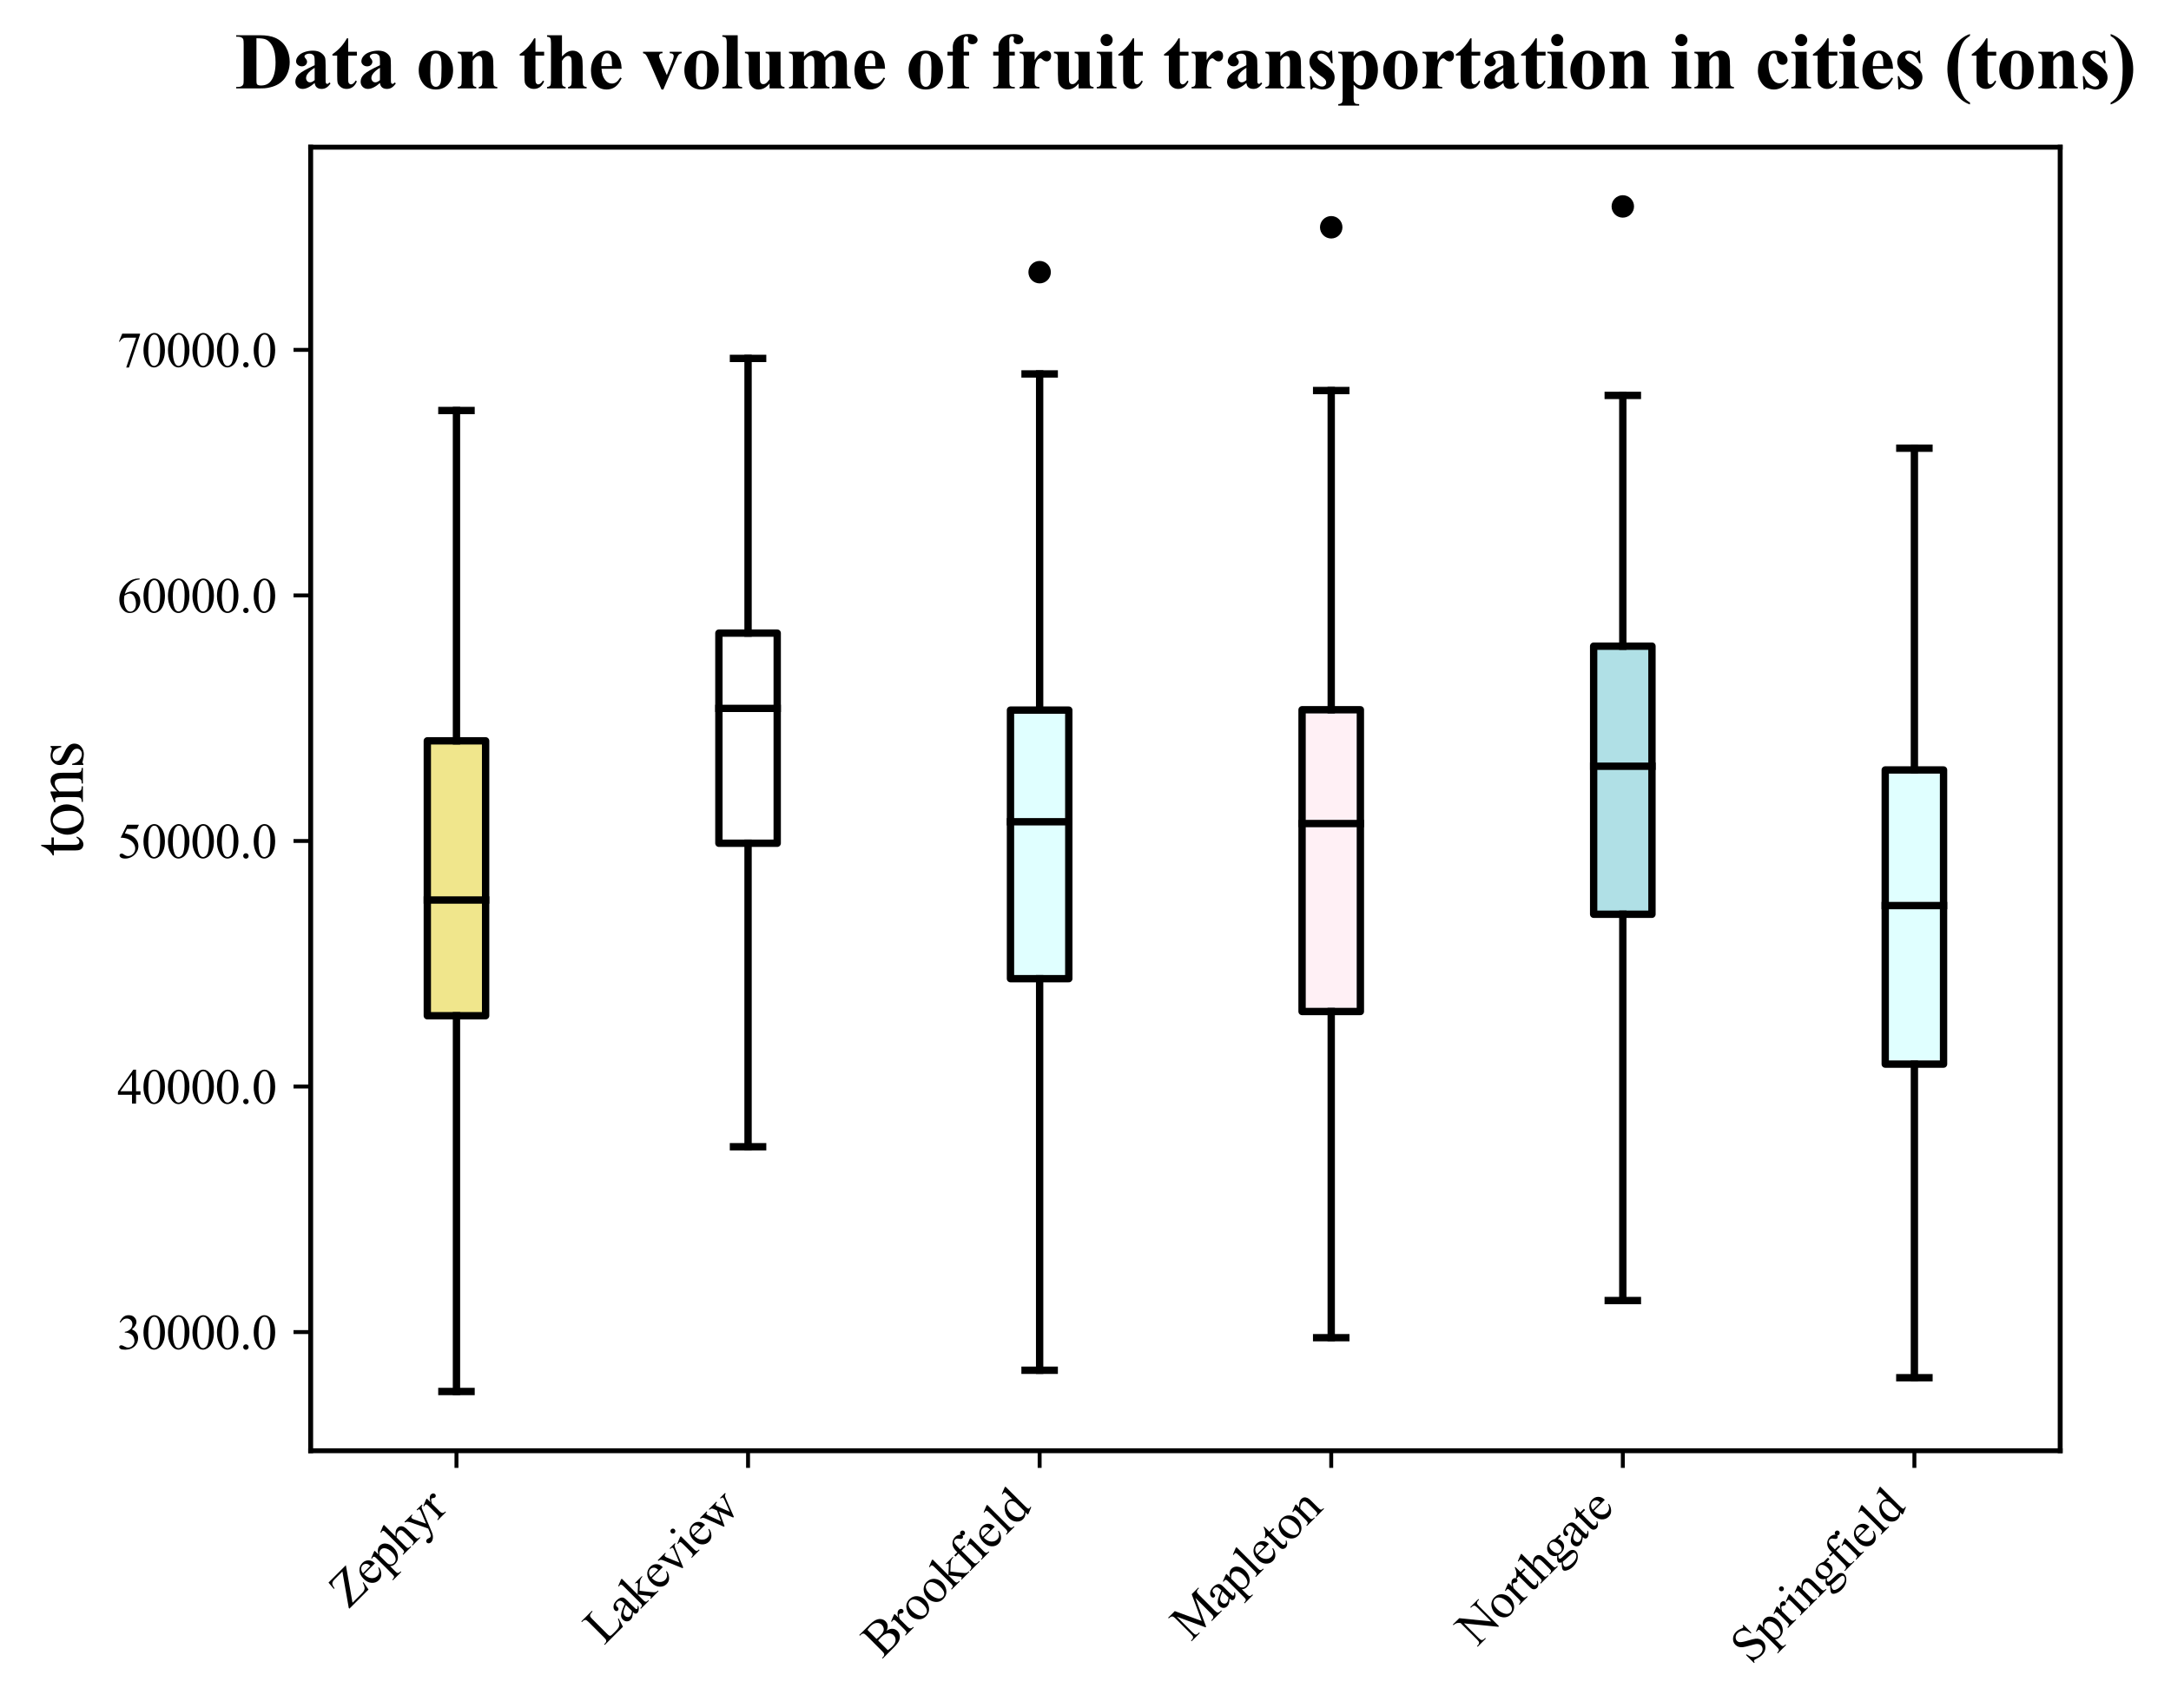 <?xml version="1.0" encoding="utf-8" standalone="no"?>
<!DOCTYPE svg PUBLIC "-//W3C//DTD SVG 1.1//EN"
  "http://www.w3.org/Graphics/SVG/1.1/DTD/svg11.dtd">
<svg xmlns:xlink="http://www.w3.org/1999/xlink" width="443.156pt" height="348.608pt" viewBox="0 0 443.156 348.608" xmlns="http://www.w3.org/2000/svg" version="1.1">
 <defs>
  <style type="text/css">*{stroke-linejoin: round; stroke-linecap: butt}</style>
 </defs>
 <g id="figure_1">
  <g id="patch_1">
   <path d="M 0 348.608 
L 443.156 348.608 
L 443.156 0 
L 0 0 
z
" style="fill: #ffffff"/>
  </g>
  <g id="axes_1">
   <g id="patch_2">
    <path d="M 63.416 296.157 
L 420.536 296.157 
L 420.536 30.045 
L 63.416 30.045 
z
" style="fill: #ffffff"/>
   </g>
   <g id="matplotlib.axis_1">
    <g id="xtick_1">
     <g id="line2d_1">
      <defs>
       <path id="madb1ca52f6" d="M 0 0 
L 0 3.5 
" style="stroke: #000000; stroke-width: 0.8"/>
      </defs>
      <g>
       <use xlink:href="#madb1ca52f6" x="93.176" y="296.157" style="stroke: #000000; stroke-width: 0.8"/>
      </g>
     </g>
     <g id="text_1">
      <!-- Zephyr -->
      <g transform="translate(71.231 328.486) rotate(-45) scale(0.1 -0.1)">
       <defs>
        <path id="TimesNewRomanPSMT-5a" d="M 3681 4238 
L 897 256 
L 2634 256 
Q 3034 256 3248 431 
Q 3463 606 3628 1141 
L 3731 1122 
L 3531 0 
L 81 0 
L 81 116 
L 2800 3984 
L 1444 3984 
Q 1106 3984 954 3911 
Q 803 3838 723 3698 
Q 644 3559 578 3178 
L 459 3178 
L 547 4238 
L 3681 4238 
z
" transform="scale(0.016)"/>
        <path id="TimesNewRomanPSMT-65" d="M 681 1784 
Q 678 1147 991 784 
Q 1303 422 1725 422 
Q 2006 422 2214 576 
Q 2422 731 2563 1106 
L 2659 1044 
Q 2594 616 2278 264 
Q 1963 -88 1488 -88 
Q 972 -88 605 314 
Q 238 716 238 1394 
Q 238 2128 614 2539 
Q 991 2950 1559 2950 
Q 2041 2950 2350 2633 
Q 2659 2316 2659 1784 
L 681 1784 
z
M 681 1966 
L 2006 1966 
Q 1991 2241 1941 2353 
Q 1863 2528 1708 2628 
Q 1553 2728 1384 2728 
Q 1125 2728 920 2526 
Q 716 2325 681 1966 
z
" transform="scale(0.016)"/>
        <path id="TimesNewRomanPSMT-70" d="M -6 2578 
L 875 2934 
L 994 2934 
L 994 2266 
Q 1216 2644 1439 2795 
Q 1663 2947 1909 2947 
Q 2341 2947 2628 2609 
Q 2981 2197 2981 1534 
Q 2981 794 2556 309 
Q 2206 -88 1675 -88 
Q 1444 -88 1275 -22 
Q 1150 25 994 166 
L 994 -706 
Q 994 -1000 1030 -1079 
Q 1066 -1159 1155 -1206 
Q 1244 -1253 1478 -1253 
L 1478 -1369 
L -22 -1369 
L -22 -1253 
L 56 -1253 
Q 228 -1256 350 -1188 
Q 409 -1153 442 -1076 
Q 475 -1000 475 -688 
L 475 2019 
Q 475 2297 450 2372 
Q 425 2447 370 2484 
Q 316 2522 222 2522 
Q 147 2522 31 2478 
L -6 2578 
z
M 994 2081 
L 994 1013 
Q 994 666 1022 556 
Q 1066 375 1236 237 
Q 1406 100 1666 100 
Q 1978 100 2172 344 
Q 2425 663 2425 1241 
Q 2425 1897 2138 2250 
Q 1938 2494 1663 2494 
Q 1513 2494 1366 2419 
Q 1253 2363 994 2081 
z
" transform="scale(0.016)"/>
        <path id="TimesNewRomanPSMT-68" d="M 1041 4444 
L 1041 2350 
Q 1388 2731 1591 2839 
Q 1794 2947 1997 2947 
Q 2241 2947 2416 2812 
Q 2591 2678 2675 2391 
Q 2734 2191 2734 1659 
L 2734 647 
Q 2734 375 2778 275 
Q 2809 200 2884 156 
Q 2959 113 3159 113 
L 3159 0 
L 1753 0 
L 1753 113 
L 1819 113 
Q 2019 113 2097 173 
Q 2175 234 2206 353 
Q 2216 403 2216 647 
L 2216 1659 
Q 2216 2128 2167 2275 
Q 2119 2422 2012 2495 
Q 1906 2569 1756 2569 
Q 1603 2569 1437 2487 
Q 1272 2406 1041 2159 
L 1041 647 
Q 1041 353 1073 281 
Q 1106 209 1195 161 
Q 1284 113 1503 113 
L 1503 0 
L 84 0 
L 84 113 
Q 275 113 384 172 
Q 447 203 484 290 
Q 522 378 522 647 
L 522 3238 
Q 522 3728 498 3840 
Q 475 3953 426 3993 
Q 378 4034 297 4034 
Q 231 4034 84 3984 
L 41 4094 
L 897 4444 
L 1041 4444 
z
" transform="scale(0.016)"/>
        <path id="TimesNewRomanPSMT-79" d="M 38 2863 
L 1372 2863 
L 1372 2747 
L 1306 2747 
Q 1166 2747 1095 2686 
Q 1025 2625 1025 2534 
Q 1025 2413 1128 2197 
L 1825 753 
L 2466 2334 
Q 2519 2463 2519 2588 
Q 2519 2644 2497 2672 
Q 2472 2706 2419 2726 
Q 2366 2747 2231 2747 
L 2231 2863 
L 3163 2863 
L 3163 2747 
Q 3047 2734 2984 2696 
Q 2922 2659 2847 2556 
Q 2819 2513 2741 2316 
L 1575 -541 
Q 1406 -956 1132 -1168 
Q 859 -1381 606 -1381 
Q 422 -1381 303 -1275 
Q 184 -1169 184 -1031 
Q 184 -900 270 -820 
Q 356 -741 506 -741 
Q 609 -741 788 -809 
Q 913 -856 944 -856 
Q 1038 -856 1148 -759 
Q 1259 -663 1372 -384 
L 1575 113 
L 547 2272 
Q 500 2369 397 2513 
Q 319 2622 269 2659 
Q 197 2709 38 2747 
L 38 2863 
z
" transform="scale(0.016)"/>
        <path id="TimesNewRomanPSMT-72" d="M 1038 2947 
L 1038 2303 
Q 1397 2947 1775 2947 
Q 1947 2947 2059 2842 
Q 2172 2738 2172 2600 
Q 2172 2478 2090 2393 
Q 2009 2309 1897 2309 
Q 1788 2309 1652 2417 
Q 1516 2525 1450 2525 
Q 1394 2525 1328 2463 
Q 1188 2334 1038 2041 
L 1038 669 
Q 1038 431 1097 309 
Q 1138 225 1241 169 
Q 1344 113 1538 113 
L 1538 0 
L 72 0 
L 72 113 
Q 291 113 397 181 
Q 475 231 506 341 
Q 522 394 522 644 
L 522 1753 
Q 522 2253 501 2348 
Q 481 2444 426 2487 
Q 372 2531 291 2531 
Q 194 2531 72 2484 
L 41 2597 
L 906 2947 
L 1038 2947 
z
" transform="scale(0.016)"/>
       </defs>
       <use xlink:href="#TimesNewRomanPSMT-5a"/>
       <use xlink:href="#TimesNewRomanPSMT-65" x="61.084"/>
       <use xlink:href="#TimesNewRomanPSMT-70" x="105.469"/>
       <use xlink:href="#TimesNewRomanPSMT-68" x="155.469"/>
       <use xlink:href="#TimesNewRomanPSMT-79" x="205.469"/>
       <use xlink:href="#TimesNewRomanPSMT-72" x="255.469"/>
      </g>
     </g>
    </g>
    <g id="xtick_2">
     <g id="line2d_2">
      <g>
       <use xlink:href="#madb1ca52f6" x="152.696" y="296.157" style="stroke: #000000; stroke-width: 0.8"/>
      </g>
     </g>
     <g id="text_2">
      <!-- Lakeview -->
      <g transform="translate(123.306 335.945) rotate(-45) scale(0.1 -0.1)">
       <defs>
        <path id="TimesNewRomanPSMT-4c" d="M 3669 1172 
L 3772 1150 
L 3409 0 
L 128 0 
L 128 116 
L 288 116 
Q 556 116 672 291 
Q 738 391 738 753 
L 738 3488 
Q 738 3884 650 3984 
Q 528 4122 288 4122 
L 128 4122 
L 128 4238 
L 2047 4238 
L 2047 4122 
Q 1709 4125 1573 4059 
Q 1438 3994 1388 3894 
Q 1338 3794 1338 3416 
L 1338 753 
Q 1338 494 1388 397 
Q 1425 331 1503 300 
Q 1581 269 1991 269 
L 2300 269 
Q 2788 269 2984 341 
Q 3181 413 3343 595 
Q 3506 778 3669 1172 
z
" transform="scale(0.016)"/>
        <path id="TimesNewRomanPSMT-61" d="M 1822 413 
Q 1381 72 1269 19 
Q 1100 -59 909 -59 
Q 613 -59 420 144 
Q 228 347 228 678 
Q 228 888 322 1041 
Q 450 1253 767 1440 
Q 1084 1628 1822 1897 
L 1822 2009 
Q 1822 2438 1686 2597 
Q 1550 2756 1291 2756 
Q 1094 2756 978 2650 
Q 859 2544 859 2406 
L 866 2225 
Q 866 2081 792 2003 
Q 719 1925 600 1925 
Q 484 1925 411 2006 
Q 338 2088 338 2228 
Q 338 2497 613 2722 
Q 888 2947 1384 2947 
Q 1766 2947 2009 2819 
Q 2194 2722 2281 2516 
Q 2338 2381 2338 1966 
L 2338 994 
Q 2338 584 2353 492 
Q 2369 400 2405 369 
Q 2441 338 2488 338 
Q 2538 338 2575 359 
Q 2641 400 2828 588 
L 2828 413 
Q 2478 -56 2159 -56 
Q 2006 -56 1915 50 
Q 1825 156 1822 413 
z
M 1822 616 
L 1822 1706 
Q 1350 1519 1213 1441 
Q 966 1303 859 1153 
Q 753 1003 753 825 
Q 753 600 887 451 
Q 1022 303 1197 303 
Q 1434 303 1822 616 
z
" transform="scale(0.016)"/>
        <path id="TimesNewRomanPSMT-6b" d="M 1047 4444 
L 1047 1597 
L 1775 2259 
Q 2006 2472 2044 2528 
Q 2069 2566 2069 2603 
Q 2069 2666 2017 2711 
Q 1966 2756 1847 2763 
L 1847 2863 
L 3091 2863 
L 3091 2763 
Q 2834 2756 2664 2684 
Q 2494 2613 2291 2428 
L 1556 1750 
L 2291 822 
Q 2597 438 2703 334 
Q 2853 188 2966 144 
Q 3044 113 3238 113 
L 3238 0 
L 1847 0 
L 1847 113 
Q 1966 116 2008 148 
Q 2050 181 2050 241 
Q 2050 313 1925 472 
L 1047 1594 
L 1047 644 
Q 1047 366 1086 278 
Q 1125 191 1197 153 
Q 1269 116 1509 113 
L 1509 0 
L 53 0 
L 53 113 
Q 272 113 381 166 
Q 447 200 481 272 
Q 528 375 528 628 
L 528 3234 
Q 528 3731 506 3842 
Q 484 3953 434 3995 
Q 384 4038 303 4038 
Q 238 4038 106 3984 
L 53 4094 
L 903 4444 
L 1047 4444 
z
" transform="scale(0.016)"/>
        <path id="TimesNewRomanPSMT-76" d="M 53 2863 
L 1400 2863 
L 1400 2747 
L 1313 2747 
Q 1191 2747 1127 2687 
Q 1063 2628 1063 2528 
Q 1063 2419 1128 2269 
L 1794 688 
L 2463 2328 
Q 2534 2503 2534 2594 
Q 2534 2638 2509 2666 
Q 2475 2713 2422 2730 
Q 2369 2747 2206 2747 
L 2206 2863 
L 3141 2863 
L 3141 2747 
Q 2978 2734 2916 2681 
Q 2806 2588 2719 2369 
L 1703 -88 
L 1575 -88 
L 553 2328 
Q 484 2497 421 2570 
Q 359 2644 263 2694 
Q 209 2722 53 2747 
L 53 2863 
z
" transform="scale(0.016)"/>
        <path id="TimesNewRomanPSMT-69" d="M 928 4444 
Q 1059 4444 1151 4351 
Q 1244 4259 1244 4128 
Q 1244 3997 1151 3903 
Q 1059 3809 928 3809 
Q 797 3809 703 3903 
Q 609 3997 609 4128 
Q 609 4259 701 4351 
Q 794 4444 928 4444 
z
M 1188 2947 
L 1188 647 
Q 1188 378 1227 289 
Q 1266 200 1342 156 
Q 1419 113 1622 113 
L 1622 0 
L 231 0 
L 231 113 
Q 441 113 512 153 
Q 584 194 626 287 
Q 669 381 669 647 
L 669 1750 
Q 669 2216 641 2353 
Q 619 2453 572 2492 
Q 525 2531 444 2531 
Q 356 2531 231 2484 
L 188 2597 
L 1050 2947 
L 1188 2947 
z
" transform="scale(0.016)"/>
        <path id="TimesNewRomanPSMT-77" d="M 41 2863 
L 1241 2863 
L 1241 2747 
Q 1075 2734 1023 2687 
Q 972 2641 972 2553 
Q 972 2456 1025 2319 
L 1638 672 
L 2253 2013 
L 2091 2434 
Q 2016 2622 1894 2694 
Q 1825 2738 1638 2747 
L 1638 2863 
L 3000 2863 
L 3000 2747 
Q 2775 2738 2681 2666 
Q 2619 2616 2619 2506 
Q 2619 2444 2644 2378 
L 3294 734 
L 3897 2319 
Q 3959 2488 3959 2588 
Q 3959 2647 3898 2694 
Q 3838 2741 3659 2747 
L 3659 2863 
L 4563 2863 
L 4563 2747 
Q 4291 2706 4163 2378 
L 3206 -88 
L 3078 -88 
L 2363 1741 
L 1528 -88 
L 1413 -88 
L 494 2319 
Q 403 2547 315 2626 
Q 228 2706 41 2747 
L 41 2863 
z
" transform="scale(0.016)"/>
       </defs>
       <use xlink:href="#TimesNewRomanPSMT-4c"/>
       <use xlink:href="#TimesNewRomanPSMT-61" x="61.084"/>
       <use xlink:href="#TimesNewRomanPSMT-6b" x="105.469"/>
       <use xlink:href="#TimesNewRomanPSMT-65" x="155.469"/>
       <use xlink:href="#TimesNewRomanPSMT-76" x="199.854"/>
       <use xlink:href="#TimesNewRomanPSMT-69" x="249.854"/>
       <use xlink:href="#TimesNewRomanPSMT-65" x="277.637"/>
       <use xlink:href="#TimesNewRomanPSMT-77" x="322.021"/>
      </g>
     </g>
    </g>
    <g id="xtick_3">
     <g id="line2d_3">
      <g>
       <use xlink:href="#madb1ca52f6" x="212.216" y="296.157" style="stroke: #000000; stroke-width: 0.8"/>
      </g>
     </g>
     <g id="text_3">
      <!-- Brookfield -->
      <g transform="translate(180.068 338.702) rotate(-45) scale(0.1 -0.1)">
       <defs>
        <path id="TimesNewRomanPSMT-42" d="M 2956 2163 
Q 3397 2069 3616 1863 
Q 3919 1575 3919 1159 
Q 3919 844 3719 555 
Q 3519 266 3170 133 
Q 2822 0 2106 0 
L 106 0 
L 106 116 
L 266 116 
Q 531 116 647 284 
Q 719 394 719 750 
L 719 3488 
Q 719 3881 628 3984 
Q 506 4122 266 4122 
L 106 4122 
L 106 4238 
L 1938 4238 
Q 2450 4238 2759 4163 
Q 3228 4050 3475 3764 
Q 3722 3478 3722 3106 
Q 3722 2788 3528 2536 
Q 3334 2284 2956 2163 
z
M 1319 2331 
Q 1434 2309 1582 2298 
Q 1731 2288 1909 2288 
Q 2366 2288 2595 2386 
Q 2825 2484 2947 2687 
Q 3069 2891 3069 3131 
Q 3069 3503 2766 3765 
Q 2463 4028 1881 4028 
Q 1569 4028 1319 3959 
L 1319 2331 
z
M 1319 306 
Q 1681 222 2034 222 
Q 2600 222 2897 476 
Q 3194 731 3194 1106 
Q 3194 1353 3059 1581 
Q 2925 1809 2622 1940 
Q 2319 2072 1872 2072 
Q 1678 2072 1540 2065 
Q 1403 2059 1319 2044 
L 1319 306 
z
" transform="scale(0.016)"/>
        <path id="TimesNewRomanPSMT-6f" d="M 1600 2947 
Q 2250 2947 2644 2453 
Q 2978 2031 2978 1484 
Q 2978 1100 2793 706 
Q 2609 313 2286 112 
Q 1963 -88 1566 -88 
Q 919 -88 538 428 
Q 216 863 216 1403 
Q 216 1797 411 2186 
Q 606 2575 925 2761 
Q 1244 2947 1600 2947 
z
M 1503 2744 
Q 1338 2744 1170 2645 
Q 1003 2547 900 2300 
Q 797 2053 797 1666 
Q 797 1041 1045 587 
Q 1294 134 1700 134 
Q 2003 134 2200 384 
Q 2397 634 2397 1244 
Q 2397 2006 2069 2444 
Q 1847 2744 1503 2744 
z
" transform="scale(0.016)"/>
        <path id="TimesNewRomanPSMT-66" d="M 1319 2638 
L 1319 756 
Q 1319 356 1406 250 
Q 1522 113 1716 113 
L 1975 113 
L 1975 0 
L 266 0 
L 266 113 
L 394 113 
Q 519 113 622 175 
Q 725 238 764 344 
Q 803 450 803 756 
L 803 2638 
L 247 2638 
L 247 2863 
L 803 2863 
L 803 3050 
Q 803 3478 940 3775 
Q 1078 4072 1361 4255 
Q 1644 4438 1997 4438 
Q 2325 4438 2600 4225 
Q 2781 4084 2781 3909 
Q 2781 3816 2700 3733 
Q 2619 3650 2525 3650 
Q 2453 3650 2373 3701 
Q 2294 3753 2178 3923 
Q 2063 4094 1966 4153 
Q 1869 4213 1750 4213 
Q 1606 4213 1506 4136 
Q 1406 4059 1362 3898 
Q 1319 3738 1319 3069 
L 1319 2863 
L 2056 2863 
L 2056 2638 
L 1319 2638 
z
" transform="scale(0.016)"/>
        <path id="TimesNewRomanPSMT-6c" d="M 1184 4444 
L 1184 647 
Q 1184 378 1223 290 
Q 1263 203 1344 158 
Q 1425 113 1647 113 
L 1647 0 
L 244 0 
L 244 113 
Q 441 113 512 153 
Q 584 194 625 287 
Q 666 381 666 647 
L 666 3247 
Q 666 3731 644 3842 
Q 622 3953 573 3993 
Q 525 4034 450 4034 
Q 369 4034 244 3984 
L 191 4094 
L 1044 4444 
L 1184 4444 
z
" transform="scale(0.016)"/>
        <path id="TimesNewRomanPSMT-64" d="M 2222 322 
Q 2013 103 1813 7 
Q 1613 -88 1381 -88 
Q 913 -88 563 304 
Q 213 697 213 1313 
Q 213 1928 600 2439 
Q 988 2950 1597 2950 
Q 1975 2950 2222 2709 
L 2222 3238 
Q 2222 3728 2198 3840 
Q 2175 3953 2125 3993 
Q 2075 4034 2000 4034 
Q 1919 4034 1784 3984 
L 1744 4094 
L 2597 4444 
L 2738 4444 
L 2738 1134 
Q 2738 631 2761 520 
Q 2784 409 2836 365 
Q 2888 322 2956 322 
Q 3041 322 3181 375 
L 3216 266 
L 2366 -88 
L 2222 -88 
L 2222 322 
z
M 2222 541 
L 2222 2016 
Q 2203 2228 2109 2403 
Q 2016 2578 1861 2667 
Q 1706 2756 1559 2756 
Q 1284 2756 1069 2509 
Q 784 2184 784 1559 
Q 784 928 1059 592 
Q 1334 256 1672 256 
Q 1956 256 2222 541 
z
" transform="scale(0.016)"/>
       </defs>
       <use xlink:href="#TimesNewRomanPSMT-42"/>
       <use xlink:href="#TimesNewRomanPSMT-72" x="66.699"/>
       <use xlink:href="#TimesNewRomanPSMT-6f" x="100"/>
       <use xlink:href="#TimesNewRomanPSMT-6f" x="150"/>
       <use xlink:href="#TimesNewRomanPSMT-6b" x="200"/>
       <use xlink:href="#TimesNewRomanPSMT-66" x="250"/>
       <use xlink:href="#TimesNewRomanPSMT-69" x="283.301"/>
       <use xlink:href="#TimesNewRomanPSMT-65" x="311.084"/>
       <use xlink:href="#TimesNewRomanPSMT-6c" x="355.469"/>
       <use xlink:href="#TimesNewRomanPSMT-64" x="383.252"/>
      </g>
     </g>
    </g>
    <g id="xtick_4">
     <g id="line2d_4">
      <g>
       <use xlink:href="#madb1ca52f6" x="271.736" y="296.157" style="stroke: #000000; stroke-width: 0.8"/>
      </g>
     </g>
     <g id="text_4">
      <!-- Mapleton -->
      <g transform="translate(243.122 335.168) rotate(-45) scale(0.1 -0.1)">
       <defs>
        <path id="TimesNewRomanPSMT-4d" d="M 2619 0 
L 981 3566 
L 981 734 
Q 981 344 1066 247 
Q 1181 116 1431 116 
L 1581 116 
L 1581 0 
L 106 0 
L 106 116 
L 256 116 
Q 525 116 638 278 
Q 706 378 706 734 
L 706 3503 
Q 706 3784 644 3909 
Q 600 4000 483 4061 
Q 366 4122 106 4122 
L 106 4238 
L 1306 4238 
L 2844 922 
L 4356 4238 
L 5556 4238 
L 5556 4122 
L 5409 4122 
Q 5138 4122 5025 3959 
Q 4956 3859 4956 3503 
L 4956 734 
Q 4956 344 5044 247 
Q 5159 116 5409 116 
L 5556 116 
L 5556 0 
L 3756 0 
L 3756 116 
L 3906 116 
Q 4178 116 4288 278 
Q 4356 378 4356 734 
L 4356 3566 
L 2722 0 
L 2619 0 
z
" transform="scale(0.016)"/>
        <path id="TimesNewRomanPSMT-74" d="M 1031 3803 
L 1031 2863 
L 1700 2863 
L 1700 2644 
L 1031 2644 
L 1031 788 
Q 1031 509 1111 412 
Q 1191 316 1316 316 
Q 1419 316 1516 380 
Q 1613 444 1666 569 
L 1788 569 
Q 1678 263 1478 108 
Q 1278 -47 1066 -47 
Q 922 -47 784 33 
Q 647 113 581 261 
Q 516 409 516 719 
L 516 2644 
L 63 2644 
L 63 2747 
Q 234 2816 414 2980 
Q 594 3144 734 3369 
Q 806 3488 934 3803 
L 1031 3803 
z
" transform="scale(0.016)"/>
        <path id="TimesNewRomanPSMT-6e" d="M 1034 2341 
Q 1538 2947 1994 2947 
Q 2228 2947 2397 2830 
Q 2566 2713 2666 2444 
Q 2734 2256 2734 1869 
L 2734 647 
Q 2734 375 2778 278 
Q 2813 200 2889 156 
Q 2966 113 3172 113 
L 3172 0 
L 1756 0 
L 1756 113 
L 1816 113 
Q 2016 113 2095 173 
Q 2175 234 2206 353 
Q 2219 400 2219 647 
L 2219 1819 
Q 2219 2209 2117 2386 
Q 2016 2563 1775 2563 
Q 1403 2563 1034 2156 
L 1034 647 
Q 1034 356 1069 288 
Q 1113 197 1189 155 
Q 1266 113 1500 113 
L 1500 0 
L 84 0 
L 84 113 
L 147 113 
Q 366 113 442 223 
Q 519 334 519 647 
L 519 1709 
Q 519 2225 495 2337 
Q 472 2450 423 2490 
Q 375 2531 294 2531 
Q 206 2531 84 2484 
L 38 2597 
L 900 2947 
L 1034 2947 
L 1034 2341 
z
" transform="scale(0.016)"/>
       </defs>
       <use xlink:href="#TimesNewRomanPSMT-4d"/>
       <use xlink:href="#TimesNewRomanPSMT-61" x="88.916"/>
       <use xlink:href="#TimesNewRomanPSMT-70" x="133.301"/>
       <use xlink:href="#TimesNewRomanPSMT-6c" x="183.301"/>
       <use xlink:href="#TimesNewRomanPSMT-65" x="211.084"/>
       <use xlink:href="#TimesNewRomanPSMT-74" x="255.469"/>
       <use xlink:href="#TimesNewRomanPSMT-6f" x="283.252"/>
       <use xlink:href="#TimesNewRomanPSMT-6e" x="333.252"/>
      </g>
     </g>
    </g>
    <g id="xtick_5">
     <g id="line2d_5">
      <g>
       <use xlink:href="#madb1ca52f6" x="331.256" y="296.157" style="stroke: #000000; stroke-width: 0.8"/>
      </g>
     </g>
     <g id="text_5">
      <!-- Northgate -->
      <g transform="translate(301.456 336.341) rotate(-45) scale(0.1 -0.1)">
       <defs>
        <path id="TimesNewRomanPSMT-4e" d="M -84 4238 
L 1066 4238 
L 3656 1059 
L 3656 3503 
Q 3656 3894 3569 3991 
Q 3453 4122 3203 4122 
L 3056 4122 
L 3056 4238 
L 4531 4238 
L 4531 4122 
L 4381 4122 
Q 4113 4122 4000 3959 
Q 3931 3859 3931 3503 
L 3931 -69 
L 3819 -69 
L 1025 3344 
L 1025 734 
Q 1025 344 1109 247 
Q 1228 116 1475 116 
L 1625 116 
L 1625 0 
L 150 0 
L 150 116 
L 297 116 
Q 569 116 681 278 
Q 750 378 750 734 
L 750 3681 
Q 566 3897 470 3965 
Q 375 4034 191 4094 
Q 100 4122 -84 4122 
L -84 4238 
z
" transform="scale(0.016)"/>
        <path id="TimesNewRomanPSMT-67" d="M 966 1044 
Q 703 1172 562 1401 
Q 422 1631 422 1909 
Q 422 2334 742 2640 
Q 1063 2947 1563 2947 
Q 1972 2947 2272 2747 
L 2878 2747 
Q 3013 2747 3034 2739 
Q 3056 2731 3066 2713 
Q 3084 2684 3084 2613 
Q 3084 2531 3069 2500 
Q 3059 2484 3036 2475 
Q 3013 2466 2878 2466 
L 2506 2466 
Q 2681 2241 2681 1891 
Q 2681 1491 2375 1206 
Q 2069 922 1553 922 
Q 1341 922 1119 984 
Q 981 866 932 777 
Q 884 688 884 625 
Q 884 572 936 522 
Q 988 472 1138 450 
Q 1225 438 1575 428 
Q 2219 413 2409 384 
Q 2700 344 2873 169 
Q 3047 -6 3047 -263 
Q 3047 -616 2716 -925 
Q 2228 -1381 1444 -1381 
Q 841 -1381 425 -1109 
Q 191 -953 191 -784 
Q 191 -709 225 -634 
Q 278 -519 444 -313 
Q 466 -284 763 25 
Q 600 122 533 198 
Q 466 275 466 372 
Q 466 481 555 628 
Q 644 775 966 1044 
z
M 1509 2797 
Q 1278 2797 1122 2612 
Q 966 2428 966 2047 
Q 966 1553 1178 1281 
Q 1341 1075 1591 1075 
Q 1828 1075 1981 1253 
Q 2134 1431 2134 1813 
Q 2134 2309 1919 2591 
Q 1759 2797 1509 2797 
z
M 934 0 
Q 788 -159 713 -296 
Q 638 -434 638 -550 
Q 638 -700 819 -813 
Q 1131 -1006 1722 -1006 
Q 2284 -1006 2551 -807 
Q 2819 -609 2819 -384 
Q 2819 -222 2659 -153 
Q 2497 -84 2016 -72 
Q 1313 -53 934 0 
z
" transform="scale(0.016)"/>
       </defs>
       <use xlink:href="#TimesNewRomanPSMT-4e"/>
       <use xlink:href="#TimesNewRomanPSMT-6f" x="72.217"/>
       <use xlink:href="#TimesNewRomanPSMT-72" x="122.217"/>
       <use xlink:href="#TimesNewRomanPSMT-74" x="155.518"/>
       <use xlink:href="#TimesNewRomanPSMT-68" x="183.301"/>
       <use xlink:href="#TimesNewRomanPSMT-67" x="233.301"/>
       <use xlink:href="#TimesNewRomanPSMT-61" x="283.301"/>
       <use xlink:href="#TimesNewRomanPSMT-74" x="327.686"/>
       <use xlink:href="#TimesNewRomanPSMT-65" x="355.469"/>
      </g>
     </g>
    </g>
    <g id="xtick_6">
     <g id="line2d_6">
      <g>
       <use xlink:href="#madb1ca52f6" x="390.776" y="296.157" style="stroke: #000000; stroke-width: 0.8"/>
      </g>
     </g>
     <g id="text_6">
      <!-- Springfield -->
      <g transform="translate(357.435 339.882) rotate(-45) scale(0.1 -0.1)">
       <defs>
        <path id="TimesNewRomanPSMT-53" d="M 2934 4334 
L 2934 2869 
L 2819 2869 
Q 2763 3291 2617 3541 
Q 2472 3791 2203 3937 
Q 1934 4084 1647 4084 
Q 1322 4084 1109 3886 
Q 897 3688 897 3434 
Q 897 3241 1031 3081 
Q 1225 2847 1953 2456 
Q 2547 2138 2764 1967 
Q 2981 1797 3098 1565 
Q 3216 1334 3216 1081 
Q 3216 600 2842 251 
Q 2469 -97 1881 -97 
Q 1697 -97 1534 -69 
Q 1438 -53 1133 45 
Q 828 144 747 144 
Q 669 144 623 97 
Q 578 50 556 -97 
L 441 -97 
L 441 1356 
L 556 1356 
Q 638 900 775 673 
Q 913 447 1195 297 
Q 1478 147 1816 147 
Q 2206 147 2432 353 
Q 2659 559 2659 841 
Q 2659 997 2573 1156 
Q 2488 1316 2306 1453 
Q 2184 1547 1640 1851 
Q 1097 2156 867 2337 
Q 638 2519 519 2737 
Q 400 2956 400 3219 
Q 400 3675 750 4004 
Q 1100 4334 1641 4334 
Q 1978 4334 2356 4169 
Q 2531 4091 2603 4091 
Q 2684 4091 2736 4139 
Q 2788 4188 2819 4334 
L 2934 4334 
z
" transform="scale(0.016)"/>
       </defs>
       <use xlink:href="#TimesNewRomanPSMT-53"/>
       <use xlink:href="#TimesNewRomanPSMT-70" x="55.615"/>
       <use xlink:href="#TimesNewRomanPSMT-72" x="105.615"/>
       <use xlink:href="#TimesNewRomanPSMT-69" x="138.916"/>
       <use xlink:href="#TimesNewRomanPSMT-6e" x="166.699"/>
       <use xlink:href="#TimesNewRomanPSMT-67" x="216.699"/>
       <use xlink:href="#TimesNewRomanPSMT-66" x="266.699"/>
       <use xlink:href="#TimesNewRomanPSMT-69" x="300"/>
       <use xlink:href="#TimesNewRomanPSMT-65" x="327.783"/>
       <use xlink:href="#TimesNewRomanPSMT-6c" x="372.168"/>
       <use xlink:href="#TimesNewRomanPSMT-64" x="399.951"/>
      </g>
     </g>
    </g>
   </g>
   <g id="matplotlib.axis_2">
    <g id="ytick_1">
     <g id="line2d_7">
      <defs>
       <path id="m05c0da79c9" d="M 0 0 
L -3.5 0 
" style="stroke: #000000; stroke-width: 0.8"/>
      </defs>
      <g>
       <use xlink:href="#m05c0da79c9" x="63.416" y="271.935" style="stroke: #000000; stroke-width: 0.8"/>
      </g>
     </g>
     <g id="text_7">
      <!-- 30000.0 -->
      <g transform="translate(23.916 275.407) scale(0.1 -0.1)">
       <defs>
        <path id="TimesNewRomanPSMT-33" d="M 325 3431 
Q 506 3859 782 4092 
Q 1059 4325 1472 4325 
Q 1981 4325 2253 3994 
Q 2459 3747 2459 3466 
Q 2459 3003 1878 2509 
Q 2269 2356 2469 2072 
Q 2669 1788 2669 1403 
Q 2669 853 2319 450 
Q 1863 -75 997 -75 
Q 569 -75 414 31 
Q 259 138 259 259 
Q 259 350 332 419 
Q 406 488 509 488 
Q 588 488 669 463 
Q 722 447 909 348 
Q 1097 250 1169 231 
Q 1284 197 1416 197 
Q 1734 197 1970 444 
Q 2206 691 2206 1028 
Q 2206 1275 2097 1509 
Q 2016 1684 1919 1775 
Q 1784 1900 1550 2001 
Q 1316 2103 1072 2103 
L 972 2103 
L 972 2197 
Q 1219 2228 1467 2375 
Q 1716 2522 1828 2728 
Q 1941 2934 1941 3181 
Q 1941 3503 1739 3701 
Q 1538 3900 1238 3900 
Q 753 3900 428 3381 
L 325 3431 
z
" transform="scale(0.016)"/>
        <path id="TimesNewRomanPSMT-30" d="M 231 2094 
Q 231 2819 450 3342 
Q 669 3866 1031 4122 
Q 1313 4325 1613 4325 
Q 2100 4325 2488 3828 
Q 2972 3213 2972 2159 
Q 2972 1422 2759 906 
Q 2547 391 2217 158 
Q 1888 -75 1581 -75 
Q 975 -75 572 641 
Q 231 1244 231 2094 
z
M 844 2016 
Q 844 1141 1059 588 
Q 1238 122 1591 122 
Q 1759 122 1940 273 
Q 2122 425 2216 781 
Q 2359 1319 2359 2297 
Q 2359 3022 2209 3506 
Q 2097 3866 1919 4016 
Q 1791 4119 1609 4119 
Q 1397 4119 1231 3928 
Q 1006 3669 925 3112 
Q 844 2556 844 2016 
z
" transform="scale(0.016)"/>
        <path id="TimesNewRomanPSMT-2e" d="M 800 606 
Q 947 606 1047 504 
Q 1147 403 1147 259 
Q 1147 116 1045 14 
Q 944 -88 800 -88 
Q 656 -88 554 14 
Q 453 116 453 259 
Q 453 406 554 506 
Q 656 606 800 606 
z
" transform="scale(0.016)"/>
       </defs>
       <use xlink:href="#TimesNewRomanPSMT-33"/>
       <use xlink:href="#TimesNewRomanPSMT-30" x="50"/>
       <use xlink:href="#TimesNewRomanPSMT-30" x="100"/>
       <use xlink:href="#TimesNewRomanPSMT-30" x="150"/>
       <use xlink:href="#TimesNewRomanPSMT-30" x="200"/>
       <use xlink:href="#TimesNewRomanPSMT-2e" x="250"/>
       <use xlink:href="#TimesNewRomanPSMT-30" x="275"/>
      </g>
     </g>
    </g>
    <g id="ytick_2">
     <g id="line2d_8">
      <g>
       <use xlink:href="#m05c0da79c9" x="63.416" y="221.806" style="stroke: #000000; stroke-width: 0.8"/>
      </g>
     </g>
     <g id="text_8">
      <!-- 40000.0 -->
      <g transform="translate(23.916 225.278) scale(0.1 -0.1)">
       <defs>
        <path id="TimesNewRomanPSMT-34" d="M 2978 1563 
L 2978 1119 
L 2409 1119 
L 2409 0 
L 1894 0 
L 1894 1119 
L 100 1119 
L 100 1519 
L 2066 4325 
L 2409 4325 
L 2409 1563 
L 2978 1563 
z
M 1894 1563 
L 1894 3666 
L 406 1563 
L 1894 1563 
z
" transform="scale(0.016)"/>
       </defs>
       <use xlink:href="#TimesNewRomanPSMT-34"/>
       <use xlink:href="#TimesNewRomanPSMT-30" x="50"/>
       <use xlink:href="#TimesNewRomanPSMT-30" x="100"/>
       <use xlink:href="#TimesNewRomanPSMT-30" x="150"/>
       <use xlink:href="#TimesNewRomanPSMT-30" x="200"/>
       <use xlink:href="#TimesNewRomanPSMT-2e" x="250"/>
       <use xlink:href="#TimesNewRomanPSMT-30" x="275"/>
      </g>
     </g>
    </g>
    <g id="ytick_3">
     <g id="line2d_9">
      <g>
       <use xlink:href="#m05c0da79c9" x="63.416" y="171.678" style="stroke: #000000; stroke-width: 0.8"/>
      </g>
     </g>
     <g id="text_9">
      <!-- 50000.0 -->
      <g transform="translate(23.916 175.15) scale(0.1 -0.1)">
       <defs>
        <path id="TimesNewRomanPSMT-35" d="M 2778 4238 
L 2534 3706 
L 1259 3706 
L 981 3138 
Q 1809 3016 2294 2522 
Q 2709 2097 2709 1522 
Q 2709 1188 2573 903 
Q 2438 619 2231 419 
Q 2025 219 1772 97 
Q 1413 -75 1034 -75 
Q 653 -75 479 54 
Q 306 184 306 341 
Q 306 428 378 495 
Q 450 563 559 563 
Q 641 563 702 538 
Q 763 513 909 409 
Q 1144 247 1384 247 
Q 1750 247 2026 523 
Q 2303 800 2303 1197 
Q 2303 1581 2056 1914 
Q 1809 2247 1375 2428 
Q 1034 2569 447 2591 
L 1259 4238 
L 2778 4238 
z
" transform="scale(0.016)"/>
       </defs>
       <use xlink:href="#TimesNewRomanPSMT-35"/>
       <use xlink:href="#TimesNewRomanPSMT-30" x="50"/>
       <use xlink:href="#TimesNewRomanPSMT-30" x="100"/>
       <use xlink:href="#TimesNewRomanPSMT-30" x="150"/>
       <use xlink:href="#TimesNewRomanPSMT-30" x="200"/>
       <use xlink:href="#TimesNewRomanPSMT-2e" x="250"/>
       <use xlink:href="#TimesNewRomanPSMT-30" x="275"/>
      </g>
     </g>
    </g>
    <g id="ytick_4">
     <g id="line2d_10">
      <g>
       <use xlink:href="#m05c0da79c9" x="63.416" y="121.55" style="stroke: #000000; stroke-width: 0.8"/>
      </g>
     </g>
     <g id="text_10">
      <!-- 60000.0 -->
      <g transform="translate(23.916 125.021) scale(0.1 -0.1)">
       <defs>
        <path id="TimesNewRomanPSMT-36" d="M 2869 4325 
L 2869 4209 
Q 2456 4169 2195 4045 
Q 1934 3922 1679 3669 
Q 1425 3416 1258 3105 
Q 1091 2794 978 2366 
Q 1428 2675 1881 2675 
Q 2316 2675 2634 2325 
Q 2953 1975 2953 1425 
Q 2953 894 2631 456 
Q 2244 -75 1606 -75 
Q 1172 -75 869 213 
Q 275 772 275 1663 
Q 275 2231 503 2743 
Q 731 3256 1154 3653 
Q 1578 4050 1965 4187 
Q 2353 4325 2688 4325 
L 2869 4325 
z
M 925 2138 
Q 869 1716 869 1456 
Q 869 1156 980 804 
Q 1091 453 1309 247 
Q 1469 100 1697 100 
Q 1969 100 2183 356 
Q 2397 613 2397 1088 
Q 2397 1622 2184 2012 
Q 1972 2403 1581 2403 
Q 1463 2403 1327 2353 
Q 1191 2303 925 2138 
z
" transform="scale(0.016)"/>
       </defs>
       <use xlink:href="#TimesNewRomanPSMT-36"/>
       <use xlink:href="#TimesNewRomanPSMT-30" x="50"/>
       <use xlink:href="#TimesNewRomanPSMT-30" x="100"/>
       <use xlink:href="#TimesNewRomanPSMT-30" x="150"/>
       <use xlink:href="#TimesNewRomanPSMT-30" x="200"/>
       <use xlink:href="#TimesNewRomanPSMT-2e" x="250"/>
       <use xlink:href="#TimesNewRomanPSMT-30" x="275"/>
      </g>
     </g>
    </g>
    <g id="ytick_5">
     <g id="line2d_11">
      <g>
       <use xlink:href="#m05c0da79c9" x="63.416" y="71.421" style="stroke: #000000; stroke-width: 0.8"/>
      </g>
     </g>
     <g id="text_11">
      <!-- 70000.0 -->
      <g transform="translate(23.916 74.893) scale(0.1 -0.1)">
       <defs>
        <path id="TimesNewRomanPSMT-37" d="M 644 4238 
L 2916 4238 
L 2916 4119 
L 1503 -88 
L 1153 -88 
L 2419 3728 
L 1253 3728 
Q 900 3728 750 3644 
Q 488 3500 328 3200 
L 238 3234 
L 644 4238 
z
" transform="scale(0.016)"/>
       </defs>
       <use xlink:href="#TimesNewRomanPSMT-37"/>
       <use xlink:href="#TimesNewRomanPSMT-30" x="50"/>
       <use xlink:href="#TimesNewRomanPSMT-30" x="100"/>
       <use xlink:href="#TimesNewRomanPSMT-30" x="150"/>
       <use xlink:href="#TimesNewRomanPSMT-30" x="200"/>
       <use xlink:href="#TimesNewRomanPSMT-2e" x="250"/>
       <use xlink:href="#TimesNewRomanPSMT-30" x="275"/>
      </g>
     </g>
    </g>
    <g id="text_12">
     <!-- tons -->
     <g transform="translate(16.921 174.77) rotate(-90) scale(0.14 -0.14)">
      <defs>
       <path id="TimesNewRomanPSMT-73" d="M 2050 2947 
L 2050 1972 
L 1947 1972 
Q 1828 2431 1642 2597 
Q 1456 2763 1169 2763 
Q 950 2763 815 2647 
Q 681 2531 681 2391 
Q 681 2216 781 2091 
Q 878 1963 1175 1819 
L 1631 1597 
Q 2266 1288 2266 781 
Q 2266 391 1970 151 
Q 1675 -88 1309 -88 
Q 1047 -88 709 6 
Q 606 38 541 38 
Q 469 38 428 -44 
L 325 -44 
L 325 978 
L 428 978 
Q 516 541 762 319 
Q 1009 97 1316 97 
Q 1531 97 1667 223 
Q 1803 350 1803 528 
Q 1803 744 1651 891 
Q 1500 1038 1047 1263 
Q 594 1488 453 1669 
Q 313 1847 313 2119 
Q 313 2472 555 2709 
Q 797 2947 1181 2947 
Q 1350 2947 1591 2875 
Q 1750 2828 1803 2828 
Q 1853 2828 1881 2850 
Q 1909 2872 1947 2947 
L 2050 2947 
z
" transform="scale(0.016)"/>
      </defs>
      <use xlink:href="#TimesNewRomanPSMT-74"/>
      <use xlink:href="#TimesNewRomanPSMT-6f" x="27.783"/>
      <use xlink:href="#TimesNewRomanPSMT-6e" x="77.783"/>
      <use xlink:href="#TimesNewRomanPSMT-73" x="127.783"/>
     </g>
    </g>
   </g>
   <g id="patch_3">
    <path d="M 87.224 207.356 
L 99.128 207.356 
L 99.128 151.239 
L 87.224 151.239 
L 87.224 207.356 
z
" clip-path="url(#pf08ae20ac5)" style="fill: #f0e68c; stroke: #000000; stroke-width: 1.5; stroke-linejoin: miter"/>
   </g>
   <g id="line2d_12">
    <path d="M 93.176 207.356 
L 93.176 284.061 
" clip-path="url(#pf08ae20ac5)" style="fill: none; stroke: #000000; stroke-width: 1.5; stroke-linecap: square"/>
   </g>
   <g id="line2d_13">
    <path d="M 93.176 151.239 
L 93.176 83.803 
" clip-path="url(#pf08ae20ac5)" style="fill: none; stroke: #000000; stroke-width: 1.5; stroke-linecap: square"/>
   </g>
   <g id="line2d_14">
    <path d="M 90.2 284.061 
L 96.152 284.061 
" clip-path="url(#pf08ae20ac5)" style="fill: none; stroke: #000000; stroke-width: 1.5; stroke-linecap: square"/>
   </g>
   <g id="line2d_15">
    <path d="M 90.2 83.803 
L 96.152 83.803 
" clip-path="url(#pf08ae20ac5)" style="fill: none; stroke: #000000; stroke-width: 1.5; stroke-linecap: square"/>
   </g>
   <g id="line2d_16"/>
   <g id="patch_4">
    <path d="M 146.744 172.143 
L 158.648 172.143 
L 158.648 129.245 
L 146.744 129.245 
L 146.744 172.143 
z
" clip-path="url(#pf08ae20ac5)" style="fill: #ffffff; stroke: #000000; stroke-width: 1.5; stroke-linejoin: miter"/>
   </g>
   <g id="line2d_17">
    <path d="M 152.696 172.143 
L 152.696 234.098 
" clip-path="url(#pf08ae20ac5)" style="fill: none; stroke: #000000; stroke-width: 1.5; stroke-linecap: square"/>
   </g>
   <g id="line2d_18">
    <path d="M 152.696 129.245 
L 152.696 73.171 
" clip-path="url(#pf08ae20ac5)" style="fill: none; stroke: #000000; stroke-width: 1.5; stroke-linecap: square"/>
   </g>
   <g id="line2d_19">
    <path d="M 149.72 234.098 
L 155.672 234.098 
" clip-path="url(#pf08ae20ac5)" style="fill: none; stroke: #000000; stroke-width: 1.5; stroke-linecap: square"/>
   </g>
   <g id="line2d_20">
    <path d="M 149.72 73.171 
L 155.672 73.171 
" clip-path="url(#pf08ae20ac5)" style="fill: none; stroke: #000000; stroke-width: 1.5; stroke-linecap: square"/>
   </g>
   <g id="line2d_21"/>
   <g id="patch_5">
    <path d="M 206.264 199.79 
L 218.168 199.79 
L 218.168 144.963 
L 206.264 144.963 
L 206.264 199.79 
z
" clip-path="url(#pf08ae20ac5)" style="fill: #e0ffff; stroke: #000000; stroke-width: 1.5; stroke-linejoin: miter"/>
   </g>
   <g id="line2d_22">
    <path d="M 212.216 199.79 
L 212.216 279.73 
" clip-path="url(#pf08ae20ac5)" style="fill: none; stroke: #000000; stroke-width: 1.5; stroke-linecap: square"/>
   </g>
   <g id="line2d_23">
    <path d="M 212.216 144.963 
L 212.216 76.339 
" clip-path="url(#pf08ae20ac5)" style="fill: none; stroke: #000000; stroke-width: 1.5; stroke-linecap: square"/>
   </g>
   <g id="line2d_24">
    <path d="M 209.24 279.73 
L 215.192 279.73 
" clip-path="url(#pf08ae20ac5)" style="fill: none; stroke: #000000; stroke-width: 1.5; stroke-linecap: square"/>
   </g>
   <g id="line2d_25">
    <path d="M 209.24 76.339 
L 215.192 76.339 
" clip-path="url(#pf08ae20ac5)" style="fill: none; stroke: #000000; stroke-width: 1.5; stroke-linecap: square"/>
   </g>
   <g id="line2d_26">
    <defs>
     <path id="m11589f9e2e" d="M 0 1.792 
C 0.475 1.792 0.931 1.603 1.267 1.267 
C 1.603 0.931 1.792 0.475 1.792 0 
C 1.792 -0.475 1.603 -0.931 1.267 -1.267 
C 0.931 -1.603 0.475 -1.792 0 -1.792 
C -0.475 -1.792 -0.931 -1.603 -1.267 -1.267 
C -1.603 -0.931 -1.792 -0.475 -1.792 0 
C -1.792 0.475 -1.603 0.931 -1.267 1.267 
C -0.931 1.603 -0.475 1.792 0 1.792 
z
" style="stroke: #000000"/>
    </defs>
    <g clip-path="url(#pf08ae20ac5)">
     <use xlink:href="#m11589f9e2e" x="212.216" y="55.56" style="stroke: #000000"/>
    </g>
   </g>
   <g id="patch_6">
    <path d="M 265.784 206.49 
L 277.688 206.49 
L 277.688 144.891 
L 265.784 144.891 
L 265.784 206.49 
z
" clip-path="url(#pf08ae20ac5)" style="fill: #fff0f5; stroke: #000000; stroke-width: 1.5; stroke-linejoin: miter"/>
   </g>
   <g id="line2d_27">
    <path d="M 271.736 206.49 
L 271.736 273.078 
" clip-path="url(#pf08ae20ac5)" style="fill: none; stroke: #000000; stroke-width: 1.5; stroke-linecap: square"/>
   </g>
   <g id="line2d_28">
    <path d="M 271.736 144.891 
L 271.736 79.727 
" clip-path="url(#pf08ae20ac5)" style="fill: none; stroke: #000000; stroke-width: 1.5; stroke-linecap: square"/>
   </g>
   <g id="line2d_29">
    <path d="M 268.76 273.078 
L 274.712 273.078 
" clip-path="url(#pf08ae20ac5)" style="fill: none; stroke: #000000; stroke-width: 1.5; stroke-linecap: square"/>
   </g>
   <g id="line2d_30">
    <path d="M 268.76 79.727 
L 274.712 79.727 
" clip-path="url(#pf08ae20ac5)" style="fill: none; stroke: #000000; stroke-width: 1.5; stroke-linecap: square"/>
   </g>
   <g id="line2d_31">
    <g clip-path="url(#pf08ae20ac5)">
     <use xlink:href="#m11589f9e2e" x="271.736" y="46.397" style="stroke: #000000"/>
    </g>
   </g>
   <g id="patch_7">
    <path d="M 325.304 186.639 
L 337.208 186.639 
L 337.208 131.909 
L 325.304 131.909 
L 325.304 186.639 
z
" clip-path="url(#pf08ae20ac5)" style="fill: #b0e0e6; stroke: #000000; stroke-width: 1.5; stroke-linejoin: miter"/>
   </g>
   <g id="line2d_32">
    <path d="M 331.256 186.639 
L 331.256 265.498 
" clip-path="url(#pf08ae20ac5)" style="fill: none; stroke: #000000; stroke-width: 1.5; stroke-linecap: square"/>
   </g>
   <g id="line2d_33">
    <path d="M 331.256 131.909 
L 331.256 80.72 
" clip-path="url(#pf08ae20ac5)" style="fill: none; stroke: #000000; stroke-width: 1.5; stroke-linecap: square"/>
   </g>
   <g id="line2d_34">
    <path d="M 328.28 265.498 
L 334.232 265.498 
" clip-path="url(#pf08ae20ac5)" style="fill: none; stroke: #000000; stroke-width: 1.5; stroke-linecap: square"/>
   </g>
   <g id="line2d_35">
    <path d="M 328.28 80.72 
L 334.232 80.72 
" clip-path="url(#pf08ae20ac5)" style="fill: none; stroke: #000000; stroke-width: 1.5; stroke-linecap: square"/>
   </g>
   <g id="line2d_36">
    <g clip-path="url(#pf08ae20ac5)">
     <use xlink:href="#m11589f9e2e" x="331.256" y="42.141" style="stroke: #000000"/>
    </g>
   </g>
   <g id="patch_8">
    <path d="M 384.824 217.23 
L 396.728 217.23 
L 396.728 157.181 
L 384.824 157.181 
L 384.824 217.23 
z
" clip-path="url(#pf08ae20ac5)" style="fill: #e0ffff; stroke: #000000; stroke-width: 1.5; stroke-linejoin: miter"/>
   </g>
   <g id="line2d_37">
    <path d="M 390.776 217.23 
L 390.776 281.249 
" clip-path="url(#pf08ae20ac5)" style="fill: none; stroke: #000000; stroke-width: 1.5; stroke-linecap: square"/>
   </g>
   <g id="line2d_38">
    <path d="M 390.776 157.181 
L 390.776 91.492 
" clip-path="url(#pf08ae20ac5)" style="fill: none; stroke: #000000; stroke-width: 1.5; stroke-linecap: square"/>
   </g>
   <g id="line2d_39">
    <path d="M 387.8 281.249 
L 393.752 281.249 
" clip-path="url(#pf08ae20ac5)" style="fill: none; stroke: #000000; stroke-width: 1.5; stroke-linecap: square"/>
   </g>
   <g id="line2d_40">
    <path d="M 387.8 91.492 
L 393.752 91.492 
" clip-path="url(#pf08ae20ac5)" style="fill: none; stroke: #000000; stroke-width: 1.5; stroke-linecap: square"/>
   </g>
   <g id="line2d_41"/>
   <g id="line2d_42">
    <path d="M 87.224 183.731 
L 99.128 183.731 
" clip-path="url(#pf08ae20ac5)" style="fill: none; stroke: #000000; stroke-width: 1.5; stroke-linecap: square"/>
   </g>
   <g id="line2d_43">
    <path d="M 146.744 144.611 
L 158.648 144.611 
" clip-path="url(#pf08ae20ac5)" style="fill: none; stroke: #000000; stroke-width: 1.5; stroke-linecap: square"/>
   </g>
   <g id="line2d_44">
    <path d="M 206.264 167.76 
L 218.168 167.76 
" clip-path="url(#pf08ae20ac5)" style="fill: none; stroke: #000000; stroke-width: 1.5; stroke-linecap: square"/>
   </g>
   <g id="line2d_45">
    <path d="M 265.784 168.121 
L 277.688 168.121 
" clip-path="url(#pf08ae20ac5)" style="fill: none; stroke: #000000; stroke-width: 1.5; stroke-linecap: square"/>
   </g>
   <g id="line2d_46">
    <path d="M 325.304 156.419 
L 337.208 156.419 
" clip-path="url(#pf08ae20ac5)" style="fill: none; stroke: #000000; stroke-width: 1.5; stroke-linecap: square"/>
   </g>
   <g id="line2d_47">
    <path d="M 384.824 184.862 
L 396.728 184.862 
" clip-path="url(#pf08ae20ac5)" style="fill: none; stroke: #000000; stroke-width: 1.5; stroke-linecap: square"/>
   </g>
   <g id="patch_9">
    <path d="M 63.416 296.157 
L 63.416 30.045 
" style="fill: none; stroke: #000000; stroke-linejoin: miter; stroke-linecap: square"/>
   </g>
   <g id="patch_10">
    <path d="M 420.536 296.157 
L 420.536 30.045 
" style="fill: none; stroke: #000000; stroke-linejoin: miter; stroke-linecap: square"/>
   </g>
   <g id="patch_11">
    <path d="M 63.416 296.157 
L 420.536 296.157 
" style="fill: none; stroke: #000000; stroke-linejoin: miter; stroke-linecap: square"/>
   </g>
   <g id="patch_12">
    <path d="M 63.416 30.045 
L 420.536 30.045 
" style="fill: none; stroke: #000000; stroke-linejoin: miter; stroke-linecap: square"/>
   </g>
   <g id="text_13">
    <!-- Data on the volume of fruit transportation in cities (tons) -->
    <g transform="translate(47.996 18.045) scale(0.16 -0.16)">
     <defs>
      <path id="TimesNewRomanPS-BoldMT-44" d="M 84 0 
L 84 116 
L 225 116 
Q 409 116 507 173 
Q 606 231 653 331 
Q 681 397 681 725 
L 681 3513 
Q 681 3838 647 3919 
Q 613 4000 508 4061 
Q 403 4122 225 4122 
L 84 4122 
L 84 4238 
L 1981 4238 
Q 2741 4238 3203 4031 
Q 3769 3778 4061 3265 
Q 4353 2753 4353 2106 
Q 4353 1659 4209 1282 
Q 4066 906 3837 661 
Q 3609 416 3311 267 
Q 3013 119 2581 38 
Q 2391 0 1981 0 
L 84 0 
z
M 1700 3997 
L 1700 691 
Q 1700 428 1725 368 
Q 1750 309 1809 278 
Q 1894 231 2053 231 
Q 2575 231 2850 588 
Q 3225 1069 3225 2081 
Q 3225 2897 2969 3384 
Q 2766 3766 2447 3903 
Q 2222 4000 1700 3997 
z
" transform="scale(0.016)"/>
      <path id="TimesNewRomanPS-BoldMT-61" d="M 1828 431 
Q 1294 -41 869 -41 
Q 619 -41 453 123 
Q 288 288 288 534 
Q 288 869 575 1136 
Q 863 1403 1828 1847 
L 1828 2141 
Q 1828 2472 1792 2558 
Q 1756 2644 1656 2708 
Q 1556 2772 1431 2772 
Q 1228 2772 1097 2681 
Q 1016 2625 1016 2550 
Q 1016 2484 1103 2388 
Q 1222 2253 1222 2128 
Q 1222 1975 1108 1867 
Q 994 1759 809 1759 
Q 613 1759 480 1878 
Q 347 1997 347 2156 
Q 347 2381 525 2586 
Q 703 2791 1022 2900 
Q 1341 3009 1684 3009 
Q 2100 3009 2342 2832 
Q 2584 2656 2656 2450 
Q 2700 2319 2700 1847 
L 2700 713 
Q 2700 513 2715 461 
Q 2731 409 2762 384 
Q 2794 359 2834 359 
Q 2916 359 3000 475 
L 3094 400 
Q 2938 169 2770 64 
Q 2603 -41 2391 -41 
Q 2141 -41 2000 76 
Q 1859 194 1828 431 
z
M 1828 659 
L 1828 1638 
Q 1450 1416 1266 1163 
Q 1144 994 1144 822 
Q 1144 678 1247 569 
Q 1325 484 1466 484 
Q 1622 484 1828 659 
z
" transform="scale(0.016)"/>
      <path id="TimesNewRomanPS-BoldMT-74" d="M 1375 3991 
L 1375 2922 
L 2069 2922 
L 2069 2613 
L 1375 2613 
L 1375 809 
Q 1375 556 1398 482 
Q 1422 409 1481 364 
Q 1541 319 1591 319 
Q 1794 319 1975 628 
L 2069 559 
Q 1816 -41 1247 -41 
Q 969 -41 776 114 
Q 584 269 531 459 
Q 500 566 500 1034 
L 500 2613 
L 119 2613 
L 119 2722 
Q 513 3000 789 3306 
Q 1066 3613 1272 3991 
L 1375 3991 
z
" transform="scale(0.016)"/>
      <path id="TimesNewRomanPS-BoldMT-20" transform="scale(0.016)"/>
      <path id="TimesNewRomanPS-BoldMT-6f" d="M 1594 3009 
Q 1975 3009 2303 2812 
Q 2631 2616 2801 2253 
Q 2972 1891 2972 1459 
Q 2972 838 2656 419 
Q 2275 -88 1603 -88 
Q 944 -88 587 375 
Q 231 838 231 1447 
Q 231 2075 595 2542 
Q 959 3009 1594 3009 
z
M 1606 2788 
Q 1447 2788 1333 2667 
Q 1219 2547 1183 2192 
Q 1147 1838 1147 1206 
Q 1147 872 1191 581 
Q 1225 359 1337 243 
Q 1450 128 1594 128 
Q 1734 128 1828 206 
Q 1950 313 1991 503 
Q 2053 800 2053 1703 
Q 2053 2234 1993 2432 
Q 1934 2631 1819 2722 
Q 1738 2788 1606 2788 
z
" transform="scale(0.016)"/>
      <path id="TimesNewRomanPS-BoldMT-6e" d="M 1409 2922 
L 1409 2544 
Q 1634 2788 1840 2898 
Q 2047 3009 2284 3009 
Q 2569 3009 2756 2851 
Q 2944 2694 3006 2459 
Q 3056 2281 3056 1775 
L 3056 638 
Q 3056 300 3117 217 
Q 3178 134 3372 113 
L 3372 0 
L 1894 0 
L 1894 113 
Q 2059 134 2131 250 
Q 2181 328 2181 638 
L 2181 1938 
Q 2181 2297 2153 2390 
Q 2125 2484 2058 2536 
Q 1991 2588 1909 2588 
Q 1641 2588 1409 2203 
L 1409 638 
Q 1409 309 1470 221 
Q 1531 134 1697 113 
L 1697 0 
L 219 0 
L 219 113 
Q 403 131 481 231 
Q 534 300 534 638 
L 534 2288 
Q 534 2619 473 2700 
Q 413 2781 219 2806 
L 219 2922 
L 1409 2922 
z
" transform="scale(0.016)"/>
      <path id="TimesNewRomanPS-BoldMT-68" d="M 1409 4238 
L 1409 2547 
Q 1650 2800 1850 2904 
Q 2050 3009 2266 3009 
Q 2541 3009 2736 2853 
Q 2931 2697 2995 2486 
Q 3059 2275 3059 1775 
L 3059 634 
Q 3059 300 3121 217 
Q 3184 134 3375 113 
L 3375 0 
L 1894 0 
L 1894 113 
Q 2050 134 2128 238 
Q 2184 319 2184 634 
L 2184 1938 
Q 2184 2300 2156 2392 
Q 2128 2484 2061 2536 
Q 1994 2588 1909 2588 
Q 1784 2588 1665 2502 
Q 1547 2416 1409 2200 
L 1409 634 
Q 1409 322 1456 244 
Q 1516 138 1700 113 
L 1700 0 
L 219 0 
L 219 113 
Q 403 131 481 231 
Q 534 300 534 634 
L 534 3603 
Q 534 3934 473 4015 
Q 413 4097 219 4122 
L 219 4238 
L 1409 4238 
z
" transform="scale(0.016)"/>
      <path id="TimesNewRomanPS-BoldMT-65" d="M 2691 1566 
L 1088 1566 
Q 1116 984 1397 647 
Q 1613 388 1916 388 
Q 2103 388 2256 492 
Q 2409 597 2584 869 
L 2691 800 
Q 2453 316 2165 114 
Q 1878 -88 1500 -88 
Q 850 -88 516 413 
Q 247 816 247 1413 
Q 247 2144 642 2576 
Q 1038 3009 1569 3009 
Q 2013 3009 2339 2645 
Q 2666 2281 2691 1566 
z
M 1922 1775 
Q 1922 2278 1867 2465 
Q 1813 2653 1697 2750 
Q 1631 2806 1522 2806 
Q 1359 2806 1256 2647 
Q 1072 2369 1072 1884 
L 1072 1775 
L 1922 1775 
z
" transform="scale(0.016)"/>
      <path id="TimesNewRomanPS-BoldMT-76" d="M 1534 -88 
L 550 2178 
Q 372 2588 272 2697 
Q 200 2778 59 2806 
L 59 2922 
L 1613 2922 
L 1613 2806 
Q 1466 2806 1413 2753 
Q 1338 2684 1338 2591 
Q 1338 2475 1475 2156 
L 1956 1059 
L 2341 2006 
Q 2506 2413 2506 2581 
Q 2506 2678 2436 2739 
Q 2366 2800 2188 2806 
L 2188 2922 
L 3144 2922 
L 3144 2806 
Q 3006 2788 2918 2703 
Q 2831 2619 2656 2206 
L 1681 -88 
L 1534 -88 
z
" transform="scale(0.016)"/>
      <path id="TimesNewRomanPS-BoldMT-6c" d="M 1359 4238 
L 1359 606 
Q 1359 297 1431 211 
Q 1503 125 1713 113 
L 1713 0 
L 134 0 
L 134 113 
Q 328 119 422 225 
Q 484 297 484 606 
L 484 3631 
Q 484 3938 412 4023 
Q 341 4109 134 4122 
L 134 4238 
L 1359 4238 
z
" transform="scale(0.016)"/>
      <path id="TimesNewRomanPS-BoldMT-75" d="M 3038 2922 
L 3038 634 
Q 3038 300 3100 217 
Q 3163 134 3353 113 
L 3353 0 
L 2163 0 
L 2163 391 
Q 1953 141 1743 26 
Q 1534 -88 1275 -88 
Q 1028 -88 836 64 
Q 644 216 578 419 
Q 513 622 513 1128 
L 513 2288 
Q 513 2619 452 2700 
Q 391 2781 197 2806 
L 197 2922 
L 1388 2922 
L 1388 925 
Q 1388 613 1417 522 
Q 1447 431 1511 384 
Q 1575 338 1659 338 
Q 1772 338 1863 397 
Q 1988 478 2163 725 
L 2163 2288 
Q 2163 2619 2102 2700 
Q 2041 2781 1847 2806 
L 1847 2922 
L 3038 2922 
z
" transform="scale(0.016)"/>
      <path id="TimesNewRomanPS-BoldMT-6d" d="M 1428 2922 
L 1428 2538 
Q 1669 2800 1873 2904 
Q 2078 3009 2322 3009 
Q 2603 3009 2793 2878 
Q 2984 2747 3088 2478 
Q 3338 2759 3567 2884 
Q 3797 3009 4047 3009 
Q 4350 3009 4529 2870 
Q 4709 2731 4779 2517 
Q 4850 2303 4850 1834 
L 4850 638 
Q 4850 300 4911 219 
Q 4972 138 5166 113 
L 5166 0 
L 3656 0 
L 3656 113 
Q 3834 128 3919 250 
Q 3975 334 3975 638 
L 3975 1894 
Q 3975 2284 3944 2390 
Q 3913 2497 3845 2548 
Q 3778 2600 3688 2600 
Q 3553 2600 3415 2501 
Q 3278 2403 3138 2206 
L 3138 638 
Q 3138 322 3191 241 
Q 3263 125 3466 113 
L 3466 0 
L 1953 0 
L 1953 113 
Q 2075 119 2145 173 
Q 2216 228 2239 304 
Q 2263 381 2263 638 
L 2263 1894 
Q 2263 2291 2231 2391 
Q 2200 2491 2126 2547 
Q 2053 2603 1969 2603 
Q 1844 2603 1741 2538 
Q 1594 2441 1428 2206 
L 1428 638 
Q 1428 328 1489 229 
Q 1550 131 1744 113 
L 1744 0 
L 238 0 
L 238 113 
Q 422 131 500 231 
Q 553 300 553 638 
L 553 2288 
Q 553 2619 492 2700 
Q 431 2781 238 2806 
L 238 2922 
L 1428 2922 
z
" transform="scale(0.016)"/>
      <path id="TimesNewRomanPS-BoldMT-66" d="M 1497 2616 
L 1497 588 
Q 1497 294 1559 219 
Q 1659 103 1928 113 
L 1928 0 
L 206 0 
L 206 113 
Q 403 116 486 158 
Q 569 200 600 275 
Q 631 350 631 588 
L 631 2616 
L 206 2616 
L 206 2922 
L 631 2922 
L 631 3138 
L 628 3284 
Q 628 3734 958 4034 
Q 1288 4334 1850 4334 
Q 2234 4334 2420 4190 
Q 2606 4047 2606 3872 
Q 2606 3731 2490 3628 
Q 2375 3525 2184 3525 
Q 2022 3525 1926 3609 
Q 1831 3694 1831 3797 
Q 1831 3825 1850 3913 
Q 1863 3966 1863 4013 
Q 1863 4078 1825 4109 
Q 1775 4156 1703 4156 
Q 1613 4156 1552 4081 
Q 1491 4006 1491 3841 
L 1497 3294 
L 1497 2922 
L 1928 2922 
L 1928 2616 
L 1497 2616 
z
" transform="scale(0.016)"/>
      <path id="TimesNewRomanPS-BoldMT-72" d="M 1428 2922 
L 1428 2259 
Q 1719 2713 1937 2861 
Q 2156 3009 2359 3009 
Q 2534 3009 2639 2901 
Q 2744 2794 2744 2597 
Q 2744 2388 2642 2272 
Q 2541 2156 2397 2156 
Q 2231 2156 2109 2262 
Q 1988 2369 1966 2381 
Q 1934 2400 1894 2400 
Q 1803 2400 1722 2331 
Q 1594 2225 1528 2028 
Q 1428 1725 1428 1359 
L 1428 688 
L 1431 513 
Q 1431 334 1453 284 
Q 1491 200 1564 161 
Q 1638 122 1813 113 
L 1813 0 
L 234 0 
L 234 113 
Q 425 128 492 217 
Q 559 306 559 688 
L 559 2303 
Q 559 2553 534 2622 
Q 503 2709 443 2750 
Q 384 2791 234 2806 
L 234 2922 
L 1428 2922 
z
" transform="scale(0.016)"/>
      <path id="TimesNewRomanPS-BoldMT-69" d="M 919 4338 
Q 1122 4338 1262 4195 
Q 1403 4053 1403 3853 
Q 1403 3653 1261 3512 
Q 1119 3372 919 3372 
Q 719 3372 578 3512 
Q 438 3653 438 3853 
Q 438 4053 578 4195 
Q 719 4338 919 4338 
z
M 1356 2922 
L 1356 606 
Q 1356 297 1428 211 
Q 1500 125 1709 113 
L 1709 0 
L 131 0 
L 131 113 
Q 325 119 419 225 
Q 481 297 481 606 
L 481 2313 
Q 481 2622 409 2708 
Q 338 2794 131 2806 
L 131 2922 
L 1356 2922 
z
" transform="scale(0.016)"/>
      <path id="TimesNewRomanPS-BoldMT-73" d="M 2063 3003 
L 2109 2006 
L 2003 2006 
Q 1813 2450 1608 2612 
Q 1403 2775 1200 2775 
Q 1072 2775 981 2689 
Q 891 2603 891 2491 
Q 891 2406 953 2328 
Q 1053 2200 1512 1889 
Q 1972 1578 2117 1361 
Q 2263 1144 2263 875 
Q 2263 631 2141 397 
Q 2019 163 1797 37 
Q 1575 -88 1306 -88 
Q 1097 -88 747 44 
Q 653 78 619 78 
Q 516 78 447 -78 
L 344 -78 
L 294 972 
L 400 972 
Q 541 559 786 353 
Q 1031 147 1250 147 
Q 1400 147 1495 239 
Q 1591 331 1591 463 
Q 1591 613 1497 722 
Q 1403 831 1078 1053 
Q 600 1384 459 1559 
Q 253 1816 253 2125 
Q 253 2463 486 2736 
Q 719 3009 1159 3009 
Q 1397 3009 1619 2894 
Q 1703 2847 1756 2847 
Q 1813 2847 1847 2870 
Q 1881 2894 1956 3003 
L 2063 3003 
z
" transform="scale(0.016)"/>
      <path id="TimesNewRomanPS-BoldMT-70" d="M 1347 297 
L 1347 -791 
Q 1347 -1016 1383 -1097 
Q 1419 -1178 1494 -1215 
Q 1569 -1253 1788 -1253 
L 1788 -1369 
L 122 -1369 
L 122 -1253 
Q 316 -1247 409 -1144 
Q 472 -1072 472 -772 
L 472 2313 
Q 472 2622 400 2708 
Q 328 2794 122 2806 
L 122 2922 
L 1347 2922 
L 1347 2538 
Q 1500 2763 1659 2863 
Q 1888 3009 2156 3009 
Q 2478 3009 2742 2806 
Q 3006 2603 3143 2245 
Q 3281 1888 3281 1475 
Q 3281 1031 3139 664 
Q 2997 297 2726 104 
Q 2456 -88 2125 -88 
Q 1884 -88 1675 19 
Q 1519 100 1347 297 
z
M 1347 613 
Q 1616 231 1922 231 
Q 2091 231 2200 409 
Q 2363 672 2363 1409 
Q 2363 2166 2184 2444 
Q 2066 2628 1866 2628 
Q 1550 2628 1347 2172 
L 1347 613 
z
" transform="scale(0.016)"/>
      <path id="TimesNewRomanPS-BoldMT-63" d="M 2600 753 
L 2697 678 
Q 2491 291 2183 101 
Q 1875 -88 1528 -88 
Q 944 -88 594 353 
Q 244 794 244 1413 
Q 244 2009 563 2463 
Q 947 3009 1622 3009 
Q 2075 3009 2342 2781 
Q 2609 2553 2609 2272 
Q 2609 2094 2501 1987 
Q 2394 1881 2219 1881 
Q 2034 1881 1914 2003 
Q 1794 2125 1766 2438 
Q 1747 2634 1675 2713 
Q 1603 2791 1506 2791 
Q 1356 2791 1250 2631 
Q 1088 2391 1088 1894 
Q 1088 1481 1219 1104 
Q 1350 728 1578 544 
Q 1750 409 1984 409 
Q 2138 409 2275 481 
Q 2413 553 2600 753 
z
" transform="scale(0.016)"/>
      <path id="TimesNewRomanPS-BoldMT-28" d="M 2056 4334 
L 2056 4191 
Q 1731 3978 1578 3775 
Q 1366 3494 1247 3053 
Q 1097 2506 1097 1525 
Q 1097 600 1233 87 
Q 1369 -425 1603 -741 
Q 1766 -959 2056 -1125 
L 2056 -1281 
Q 1303 -1028 779 -248 
Q 256 531 256 1544 
Q 256 2544 778 3314 
Q 1300 4084 2056 4334 
z
" transform="scale(0.016)"/>
      <path id="TimesNewRomanPS-BoldMT-29" d="M 78 -1281 
L 78 -1138 
Q 403 -922 556 -719 
Q 766 -438 888 0 
Q 1038 550 1038 1531 
Q 1038 2456 902 2967 
Q 766 3478 531 3794 
Q 369 4013 78 4178 
L 78 4334 
Q 831 4081 1354 3301 
Q 1878 2522 1878 1509 
Q 1878 513 1354 -257 
Q 831 -1028 78 -1281 
z
" transform="scale(0.016)"/>
     </defs>
     <use xlink:href="#TimesNewRomanPS-BoldMT-44"/>
     <use xlink:href="#TimesNewRomanPS-BoldMT-61" x="72.217"/>
     <use xlink:href="#TimesNewRomanPS-BoldMT-74" x="122.217"/>
     <use xlink:href="#TimesNewRomanPS-BoldMT-61" x="155.518"/>
     <use xlink:href="#TimesNewRomanPS-BoldMT-20" x="205.518"/>
     <use xlink:href="#TimesNewRomanPS-BoldMT-6f" x="230.518"/>
     <use xlink:href="#TimesNewRomanPS-BoldMT-6e" x="280.518"/>
     <use xlink:href="#TimesNewRomanPS-BoldMT-20" x="336.133"/>
     <use xlink:href="#TimesNewRomanPS-BoldMT-74" x="361.133"/>
     <use xlink:href="#TimesNewRomanPS-BoldMT-68" x="394.434"/>
     <use xlink:href="#TimesNewRomanPS-BoldMT-65" x="450.049"/>
     <use xlink:href="#TimesNewRomanPS-BoldMT-20" x="494.434"/>
     <use xlink:href="#TimesNewRomanPS-BoldMT-76" x="519.434"/>
     <use xlink:href="#TimesNewRomanPS-BoldMT-6f" x="569.434"/>
     <use xlink:href="#TimesNewRomanPS-BoldMT-6c" x="619.434"/>
     <use xlink:href="#TimesNewRomanPS-BoldMT-75" x="647.217"/>
     <use xlink:href="#TimesNewRomanPS-BoldMT-6d" x="702.832"/>
     <use xlink:href="#TimesNewRomanPS-BoldMT-65" x="786.133"/>
     <use xlink:href="#TimesNewRomanPS-BoldMT-20" x="830.518"/>
     <use xlink:href="#TimesNewRomanPS-BoldMT-6f" x="855.518"/>
     <use xlink:href="#TimesNewRomanPS-BoldMT-66" x="905.518"/>
     <use xlink:href="#TimesNewRomanPS-BoldMT-20" x="938.818"/>
     <use xlink:href="#TimesNewRomanPS-BoldMT-66" x="963.818"/>
     <use xlink:href="#TimesNewRomanPS-BoldMT-72" x="997.119"/>
     <use xlink:href="#TimesNewRomanPS-BoldMT-75" x="1041.504"/>
     <use xlink:href="#TimesNewRomanPS-BoldMT-69" x="1097.119"/>
     <use xlink:href="#TimesNewRomanPS-BoldMT-74" x="1124.902"/>
     <use xlink:href="#TimesNewRomanPS-BoldMT-20" x="1158.203"/>
     <use xlink:href="#TimesNewRomanPS-BoldMT-74" x="1183.203"/>
     <use xlink:href="#TimesNewRomanPS-BoldMT-72" x="1216.504"/>
     <use xlink:href="#TimesNewRomanPS-BoldMT-61" x="1260.889"/>
     <use xlink:href="#TimesNewRomanPS-BoldMT-6e" x="1310.889"/>
     <use xlink:href="#TimesNewRomanPS-BoldMT-73" x="1366.504"/>
     <use xlink:href="#TimesNewRomanPS-BoldMT-70" x="1405.42"/>
     <use xlink:href="#TimesNewRomanPS-BoldMT-6f" x="1461.035"/>
     <use xlink:href="#TimesNewRomanPS-BoldMT-72" x="1511.035"/>
     <use xlink:href="#TimesNewRomanPS-BoldMT-74" x="1555.42"/>
     <use xlink:href="#TimesNewRomanPS-BoldMT-61" x="1588.721"/>
     <use xlink:href="#TimesNewRomanPS-BoldMT-74" x="1638.721"/>
     <use xlink:href="#TimesNewRomanPS-BoldMT-69" x="1672.021"/>
     <use xlink:href="#TimesNewRomanPS-BoldMT-6f" x="1699.805"/>
     <use xlink:href="#TimesNewRomanPS-BoldMT-6e" x="1749.805"/>
     <use xlink:href="#TimesNewRomanPS-BoldMT-20" x="1805.42"/>
     <use xlink:href="#TimesNewRomanPS-BoldMT-69" x="1830.42"/>
     <use xlink:href="#TimesNewRomanPS-BoldMT-6e" x="1858.203"/>
     <use xlink:href="#TimesNewRomanPS-BoldMT-20" x="1913.818"/>
     <use xlink:href="#TimesNewRomanPS-BoldMT-63" x="1938.818"/>
     <use xlink:href="#TimesNewRomanPS-BoldMT-69" x="1983.203"/>
     <use xlink:href="#TimesNewRomanPS-BoldMT-74" x="2010.986"/>
     <use xlink:href="#TimesNewRomanPS-BoldMT-69" x="2044.287"/>
     <use xlink:href="#TimesNewRomanPS-BoldMT-65" x="2072.07"/>
     <use xlink:href="#TimesNewRomanPS-BoldMT-73" x="2116.455"/>
     <use xlink:href="#TimesNewRomanPS-BoldMT-20" x="2155.371"/>
     <use xlink:href="#TimesNewRomanPS-BoldMT-28" x="2180.371"/>
     <use xlink:href="#TimesNewRomanPS-BoldMT-74" x="2213.672"/>
     <use xlink:href="#TimesNewRomanPS-BoldMT-6f" x="2246.973"/>
     <use xlink:href="#TimesNewRomanPS-BoldMT-6e" x="2296.973"/>
     <use xlink:href="#TimesNewRomanPS-BoldMT-73" x="2352.588"/>
     <use xlink:href="#TimesNewRomanPS-BoldMT-29" x="2391.504"/>
    </g>
   </g>
  </g>
 </g>
 <defs>
  <clipPath id="pf08ae20ac5">
   <rect x="63.416" y="30.045" width="357.12" height="266.112"/>
  </clipPath>
 </defs>
</svg>
